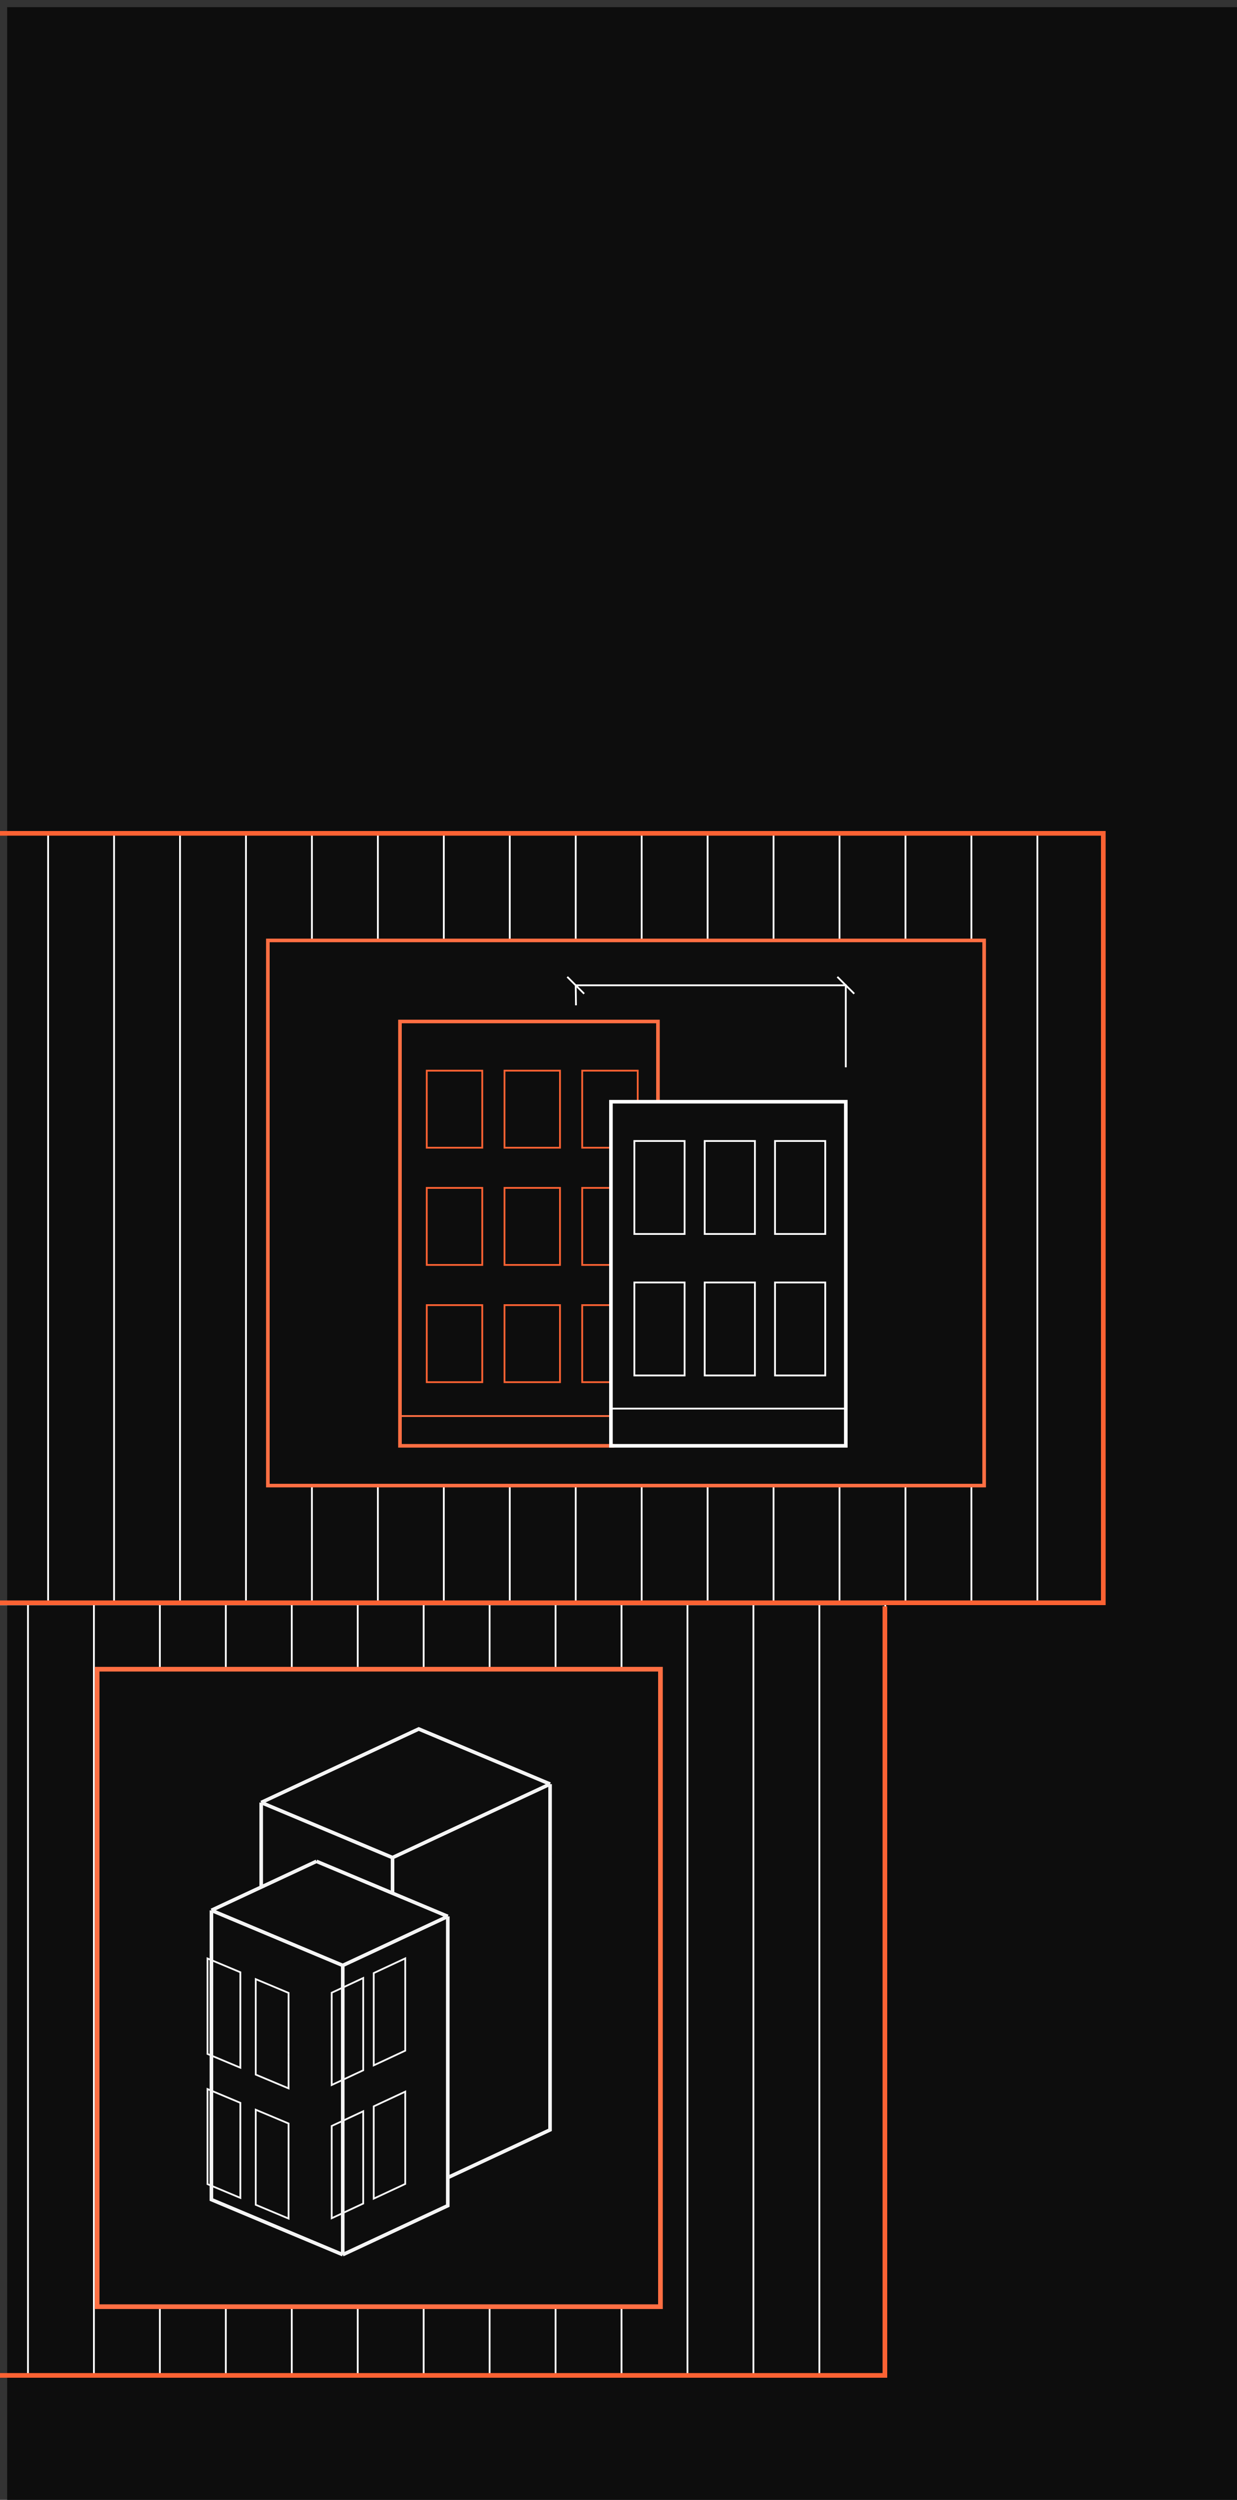 <svg xmlns="http://www.w3.org/2000/svg" xmlns:xlink="http://www.w3.org/1999/xlink" width="345" height="697" viewBox="0 0 345 697">
  <rect x="0" y="0" width="345" height="697" fill="#333333" stroke="none"/>
  <defs>
    <clipPath id="clip-path">
      <rect id="Rectangle_215" data-name="Rectangle 215" width="345" height="697" transform="translate(-0.464)" fill="#fff"/>
    </clipPath>
  </defs>
  <g id="Property_Syndicate" data-name="Property Syndicate" transform="translate(0.464)" clip-path="url(#clip-path)">
    <g id="_60005eb8dbb99d73e0d09061_property-syndicates-narrow" data-name="60005eb8dbb99d73e0d09061_property-syndicates-narrow" transform="translate(-342.139 1.767)">
      <rect id="Rectangle_212" data-name="Rectangle 212" width="343" height="695" transform="translate(343.674 0.233)" fill="#0d0d0d"/>
      <g id="Group_17394" data-name="Group 17394" transform="translate(0 230.58)">
        <path id="Path_11614" data-name="Path 11614" d="M-22.7,410V625.075M-22.7,410H-4.311M-22.7,410H-41.1M-22.7,625.075H-4.311m-18.393,0H-41.1M124.443,410V625.075m0-215.075H106.05m18.393,0h18.393M124.443,625.075H106.05m18.393,0h18.393M50.869,410V625.075m0-215.075H32.476m18.393,0H69.263M50.869,625.075H32.476m18.393,0H69.263M87.656,410V625.075m0-215.075H69.263m18.393,0H106.05M87.656,625.075H69.263m18.393,0H106.05M14.083,410V625.075m0-215.075H32.476m-18.393,0H-4.311M14.083,625.075H32.476m-18.393,0H-4.311M32.476,410V625.075M-4.311,410V625.075m73.574,0V410m36.787,0V625.075m91.967,0V410m0,215.075H179.623m18.393,0H216.41M198.016,410H179.623m18.393,0H216.41m-55.18,0V625.075m0-215.075H142.836m18.393,0h18.393M161.229,625.075H142.836m18.393,0h18.393m-36.787,0V410m36.787,0V625.075m55.18,0V410m0,215.075H253.2m-18.393,0H216.41M234.8,410H253.2M234.8,410H216.41m36.787,0H271.59V625.075H253.2M253.2,410V625.075m-36.787,0V410m-386.261,0V625.075m0-215.075h-18.393m18.393,0h18.393m-18.393,215.075h-18.393m18.393,0h18.393M-243.425,410V625.075m0-215.075h-18.393m18.393,0h18.393m-18.393,215.075h-18.393m18.393,0h18.393M-206.638,410V625.075m0-215.075h-18.393m18.393,0h18.393m-18.393,215.075h-18.393m18.393,0h18.393M-280.212,410V625.075m0-215.075h18.393m-18.393,0h-18.393m18.393,0h91.967m-91.967,215.075h18.393m-18.393,0h-18.393M-261.819,410V625.075M-298.606,410H-317V625.075h18.393m0-215.075V625.075m73.574,0V410m36.787,0V625.075m91.967,0V410m0,215.075h-18.393m18.393,0h18.393M-96.278,410h-18.393m18.393,0h18.393m-55.18,0V625.075m0-215.075h-18.393m18.393,0h18.393m-18.393,215.075h-18.393m18.393,0h18.393m-36.787,0V410m36.787,0V625.075m55.18,0V410m0,215.075H-41.1m-18.393,0H-77.884M-59.491,410H-41.1m-18.393,0H-77.884m36.787,0V625.075m-36.787,0V410" transform="translate(316.999 -195.024)" fill="none" stroke="#fff" stroke-width="0.5"/>
        <path id="Path_11615" data-name="Path 11615" d="M33.295,212V426.533m0-214.533H51.688m-18.393,0H14.9M33.295,426.533H51.688m-18.393,0H14.9M180.443,212V426.533m0-214.533H162.049m18.393,0h18.393M180.443,426.533H162.049m18.393,0h18.393M106.868,212V426.533m0-214.533H88.475m18.393,0h18.393M106.868,426.533H88.475m18.393,0h18.393M143.656,212V426.533m0-214.533H125.262m18.394,0h18.393M143.656,426.533H125.262m18.394,0h18.393M70.082,212V426.533m0-214.533H88.475m-18.393,0H51.688M70.082,426.533H88.475m-18.393,0H51.688M88.475,212V426.533M51.688,212V426.533m73.574,0V212m36.787,0V426.533m91.966,0V212m0,214.533H235.622m18.393,0h18.393M254.015,212H235.622m18.393,0h18.393m-55.18,0V426.533m0-214.533H198.836m18.392,0h18.393M217.228,426.533H198.836m18.392,0h18.393m-36.786,0V212m36.786,0V426.533m55.18,0V212m0,214.533H309.2m-18.393,0H272.409M290.8,212H309.2M290.8,212H272.409m36.787,0h18.393V426.533H309.2M309.2,212V426.533m-36.787,0V212m-386.261,0V426.533m0-214.533h-18.393m18.393,0h18.393m-18.393,214.533h-18.393m18.393,0h18.393M-187.426,212V426.533m0-214.533H-205.82m18.393,0h18.393m-18.393,214.533H-205.82m18.393,0h18.393M-150.639,212V426.533m0-214.533h-18.393m18.393,0h18.393m-18.393,214.533h-18.393m18.393,0h18.393M-224.213,212V426.533m0-214.533h18.393m-18.393,0h-18.393m18.393,0h91.967m-91.967,214.533h18.393m-18.393,0h-18.393M-205.82,212V426.533M-242.607,212H-261V426.533h18.393m0-214.533V426.533m73.574,0V212m36.787,0V426.533m91.967,0V212m0,214.533H-58.672m18.393,0h18.393M-40.279,212H-58.672m18.393,0h18.393m-55.18,0V426.533m0-214.533H-95.459m18.393,0h18.393M-77.066,426.533H-95.459m18.393,0h18.393m-36.787,0V212m36.787,0V426.533m55.18,0V212m0,214.533H14.9m-18.393,0H-21.885M-3.492,212H14.9m-18.393,0H-21.885M14.9,212V426.533m-36.787,0V212" transform="translate(321.8 -212)" fill="none" stroke="#fff" stroke-width="0.5"/>
        <path id="Path_11616" data-name="Path 11616" d="M264.1,410.5V624.933H-231" transform="translate(324.372 -194.982)" fill="none" stroke="#fb6233" stroke-width="1.3"/>
        <path id="Path_11617" data-name="Path 11617" d="M327.589,212V426.533H-261V212H327.589Z" transform="translate(321.8 -212)" fill="none" stroke="#fb6233" stroke-width="1.3"/>
        <rect id="Rectangle_213" data-name="Rectangle 213" width="199.775" height="152.003" transform="translate(616.154 181.861) rotate(180)" fill="#0d0d0d" stroke="#ff6f43" stroke-width="1"/>
        <rect id="Rectangle_214" data-name="Rectangle 214" width="157.106" height="177.735" transform="translate(525.875 410.788) rotate(180)" fill="#0d0d0d" stroke="#ff6f43" stroke-width="1.3"/>
        <path id="Path_11618" data-name="Path 11618" d="M158.686,294.422h-8.013v-21.48h15.484v8.873m-7.471,23.816h-8.013v21.48h8.013m0,11.207h-8.013V359.8h8.013m-51.367-86.856H122.8v21.48H107.319Zm0,32.688H122.8v21.48H107.319ZM129,272.942H144.48v21.48H129Zm0,32.688H144.48v21.48H129Zm-21.678,32.687H122.8V359.8H107.319Zm21.678,0H144.48V359.8H129Z" transform="translate(353.378 -206.775)" fill="none" stroke="#fb6233" stroke-width="0.5"/>
        <path id="Path_11619" data-name="Path 11619" d="M172.392,260.316H100.438V370.323m52.351,8.3H100.438v-8.3m0,0h58.837" transform="translate(352.788 -207.858)" fill="none" stroke="#ff6f43" stroke-width="0.5"/>
        <path id="Path_11620" data-name="Path 11620" d="M160.21,378.625H100.438V260.316h71.954v22.371" transform="translate(352.788 -207.858)" fill="none" stroke="#ff6f43" stroke-width="1"/>
        <path id="Path_11621" data-name="Path 11621" d="M155.592,379.608V369.23m65.5-75.878v-9.684h-65.5V369.23m0,0h65.5m0-21.217V354.7m-75.25-97.906-.073-5.584m0,0h75.324v22.862m-75.324-22.862,2.355,2.355m-2.355-2.355-2.355-2.354m80.034,4.709-4.709-4.709" transform="translate(356.472 -208.84)" fill="none" stroke="#fff" stroke-width="0.5"/>
        <path id="Path_11622" data-name="Path 11622" d="M174.232,280.92h-19.6v95.939h65.5V280.92Z" transform="translate(357.434 -206.091)" fill="none" stroke="#fff" stroke-width="1"/>
        <path id="Path_11623" data-name="Path 11623" d="M160.651,291.006H174.66v25.925H160.651Z" transform="translate(357.95 -205.226)" fill="none" stroke="#fff" stroke-width="0.5"/>
        <path id="Path_11624" data-name="Path 11624" d="M160.651,327.341H174.66v25.925H160.651Z" transform="translate(357.95 -202.111)" fill="none" stroke="#fff" stroke-width="0.5"/>
        <path id="Path_11625" data-name="Path 11625" d="M178.715,291.006h14.009v25.925H178.715Z" transform="translate(359.499 -205.226)" fill="none" stroke="#fff" stroke-width="0.5"/>
        <path id="Path_11626" data-name="Path 11626" d="M196.779,291.006h14.009v25.925H196.779Z" transform="translate(361.048 -205.226)" fill="none" stroke="#fff" stroke-width="0.5"/>
        <path id="Path_11627" data-name="Path 11627" d="M178.715,327.341h14.009v25.925H178.715Z" transform="translate(359.499 -202.111)" fill="none" stroke="#fff" stroke-width="0.5"/>
        <path id="Path_11628" data-name="Path 11628" d="M196.779,327.341h14.009v25.925H196.779Z" transform="translate(361.048 -202.111)" fill="none" stroke="#fff" stroke-width="0.5"/>
        <path id="Path_11629" data-name="Path 11629" d="M117.931,494.253v2.734l-.008,77.918L88.632,588.574m29.3-94.321L88.64,507.923m29.291-13.669-15.41-6.461m15.41,6.461L81.3,478.9m7.339,29.027v2.734l-.007,77.918m.007-80.652L52.009,492.565m36.623,96.009-9.158-3.839L70.316,580.9,52,573.216l.009-77.918v-2.734m0,0L81.3,478.9m65.158-21.535v3.155l-.009,93.253-28.556,13.326M146.459,457.36l-43.937,20.5m43.937-20.5L109.824,442l-43.937,20.5m36.634,25.286L81.3,478.9m21.221,8.9v-9.928m0,0L65.887,462.506m36.635,15.358L65.891,462.506m0,0v23.582m80.572-28.731L109.828,442" transform="translate(348.635 -192.281)" fill="none" stroke="#f5f5f5" stroke-width="1"/>
        <path id="Path_11630" data-name="Path 11630" d="M73.609,559.784v13.669l-9.158-3.839V555.944m9.157,3.839V546.948l-9.158-3.839v12.834m9.159-28.115v9.328l-9.158-3.84V506.7l9.158,3.84v17.286m-13.449,26.19v13.671L51,563.849V550.18m9.157,3.839V541.184L51,537.344V550.18m9.159-28.115v9.326L51,527.552V500.938l9.158,3.839v17.286m25.48-11.579,8.787-4.1v16.4l0,9.326-8.788,4.1,0-9.326Zm0,37.151,8.787-4.1,0,12.06v13.669l-8.787,4.1v-13.67ZM97.36,505.012l8.787-4.1v16.4l0,9.326-8.787,4.1v-9.326Zm0,37.152,8.787-4.1v25.731l-8.788,4.1V554.224Z" transform="translate(348.549 -187.23)" fill="none" stroke="#f5f5f5" stroke-width="0.5"/>
      </g>
    </g>
  </g>
</svg>
